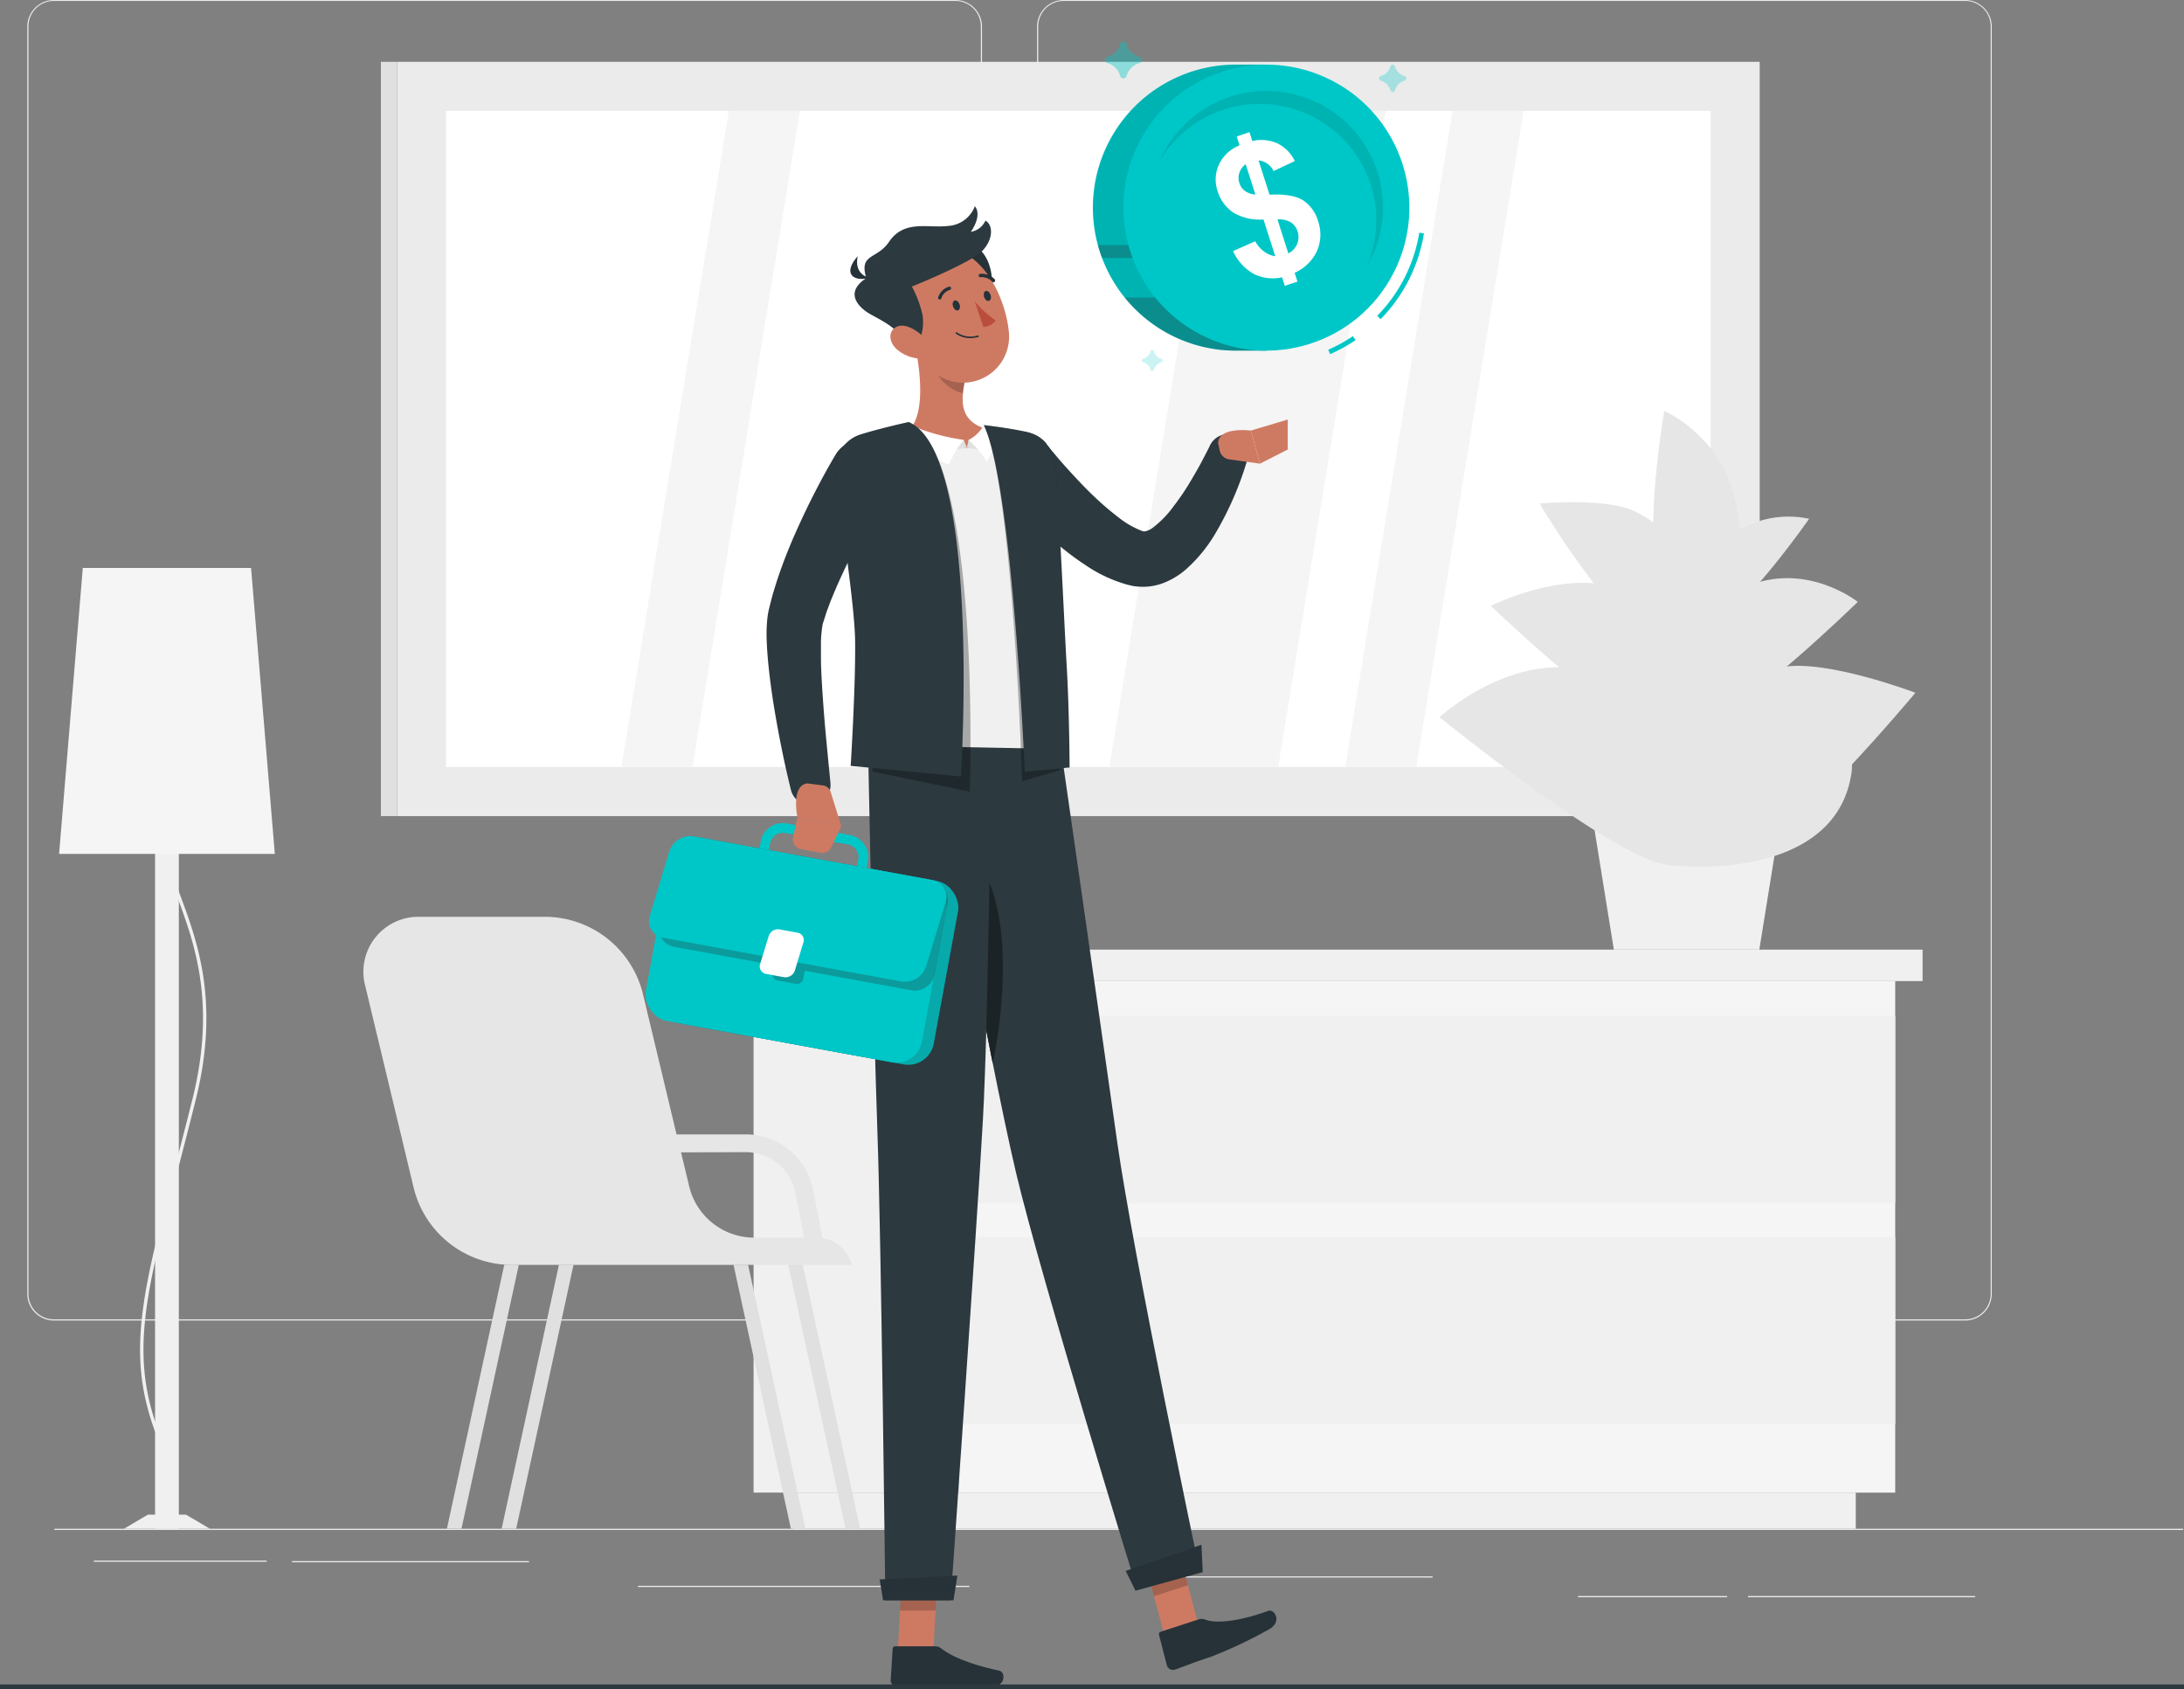 <svg xmlns="http://www.w3.org/2000/svg" width="467.814" height="361.74" viewBox="0 0 467.814 361.74">
  <rect x="0" y="0" width="467.814" height="361.74" fill="#808080" stroke="none"/>
  <g id="Businessman-rafiki" transform="translate(-32.363 -55)">
    <g id="background-complete--inject-70">
      <rect id="Rectángulo_1569" data-name="Rectángulo 1569" width="456" height="0.25" transform="translate(44 382.4)" fill="#ebebeb"/>
      <rect id="Rectángulo_1570" data-name="Rectángulo 1570" width="37.04" height="0.25" transform="translate(52.46 389.21)" fill="#ebebeb"/>
      <rect id="Rectángulo_1571" data-name="Rectángulo 1571" width="71" height="0.25" transform="translate(169 394.62)" fill="#ebebeb"/>
      <rect id="Rectángulo_1572" data-name="Rectángulo 1572" width="50.75" height="0.25" transform="translate(94.92 389.33)" fill="#ebebeb"/>
      <rect id="Rectángulo_1573" data-name="Rectángulo 1573" width="48.67" height="0.25" transform="translate(406.78 396.81)" fill="#ebebeb"/>
      <rect id="Rectángulo_1574" data-name="Rectángulo 1574" width="31.97" height="0.25" transform="translate(370.36 396.81)" fill="#ebebeb"/>
      <rect id="Rectángulo_1575" data-name="Rectángulo 1575" width="62.01" height="0.25" transform="translate(277.21 392.59)" fill="#ebebeb"/>
      <path id="Trazado_864" data-name="Trazado 864" d="M237,337.8H43.91a5.71,5.71,0,0,1-5.7-5.71V60.66A5.71,5.71,0,0,1,43.91,55H237a5.71,5.71,0,0,1,5.71,5.71V332.09A5.71,5.71,0,0,1,237,337.8ZM43.91,55.2a5.46,5.46,0,0,0-5.45,5.46V332.09a5.46,5.46,0,0,0,5.45,5.46H237a5.47,5.47,0,0,0,5.46-5.46V60.66A5.47,5.47,0,0,0,237,55.2Z" fill="#ebebeb"/>
      <path id="Trazado_865" data-name="Trazado 865" d="M453.31,337.8H260.21a5.72,5.72,0,0,1-5.71-5.71V60.66A5.72,5.72,0,0,1,260.21,55h193.1A5.71,5.71,0,0,1,459,60.66V332.09A5.71,5.71,0,0,1,453.31,337.8ZM260.21,55.2a5.47,5.47,0,0,0-5.46,5.46V332.09a5.47,5.47,0,0,0,5.46,5.46h193.1a5.47,5.47,0,0,0,5.46-5.46V60.66a5.47,5.47,0,0,0-5.46-5.46Z" fill="#ebebeb"/>
      <rect id="Rectángulo_1576" data-name="Rectángulo 1576" width="291.89" height="161.54" transform="translate(409.29 229.78) rotate(180)" fill="#ebebeb"/>
      <rect id="Rectángulo_1577" data-name="Rectángulo 1577" width="3.44" height="161.54" transform="translate(113.95 68.24)" fill="#e0e0e0"/>
      <rect id="Rectángulo_1578" data-name="Rectángulo 1578" width="270.88" height="140.52" transform="translate(398.78 219.27) rotate(180)" fill="#fff"/>
      <path id="Trazado_866" data-name="Trazado 866" d="M320.5,219.27h15.23l23-140.52H343.51Z" fill="#f5f5f5"/>
      <path id="Trazado_867" data-name="Trazado 867" d="M269.99,219.27h36.16l23-140.52H292.99Z" fill="#f5f5f5"/>
      <path id="Trazado_868" data-name="Trazado 868" d="M165.47,219.27H180.7l23-140.52H188.48Z" fill="#f5f5f5"/>
      <rect id="Rectángulo_1579" data-name="Rectángulo 1579" width="44" height="109.54" transform="translate(193.78 265.11)" fill="#f0f0f0"/>
      <rect id="Rectángulo_1580" data-name="Rectángulo 1580" width="227.64" height="7.75" transform="translate(202.23 374.65)" fill="#f0f0f0"/>
      <rect id="Rectángulo_1581" data-name="Rectángulo 1581" width="200.54" height="109.54" transform="translate(438.32 374.66) rotate(180)" fill="#f5f5f5"/>
      <rect id="Rectángulo_1582" data-name="Rectángulo 1582" width="201.31" height="40.09" transform="translate(438.32 312.62) rotate(180)" fill="#f0f0f0"/>
      <rect id="Rectángulo_1583" data-name="Rectángulo 1583" width="201.31" height="40.09" transform="translate(438.32 360.03) rotate(180)" fill="#f0f0f0"/>
      <rect id="Rectángulo_1584" data-name="Rectángulo 1584" width="7.61" height="40.09" transform="translate(230.17 272.53)" fill="#e6e6e6"/>
      <rect id="Rectángulo_1585" data-name="Rectángulo 1585" width="7.61" height="40.09" transform="translate(230.17 319.93)" fill="#e6e6e6"/>
      <rect id="Rectángulo_1586" data-name="Rectángulo 1586" width="206.4" height="6.74" transform="translate(237.78 258.37)" fill="#f0f0f0"/>
      <rect id="Rectángulo_1587" data-name="Rectángulo 1587" width="50.15" height="6.74" transform="translate(237.78 265.12) rotate(180)" fill="#e6e6e6"/>
      <path id="Trazado_869" data-name="Trazado 869" d="M122.09,251.34h27.25a21.66,21.66,0,0,1,20.74,16.54l7.2,30.06h14.84a14.69,14.69,0,0,1,14.43,11.932l2,10.3a7.61,7.61,0,0,1,6.25,5.71H141.7a21.64,21.64,0,0,1-20.73-16.52L110.6,266.15a11.77,11.77,0,0,1,11.49-14.81Zm71.58,68.71h10.94l-1.84-9.49a10.85,10.85,0,0,0-10.65-8.82h0l-13.88.05,1.76,7.32a14.32,14.32,0,0,0,13.67,10.94Z" fill="#e6e6e6"/>
      <path id="Trazado_870" data-name="Trazado 870" d="M143.5,325.84h-3.12L128.09,382.4h3.12Z" fill="#e0e0e0"/>
      <path id="Trazado_871" data-name="Trazado 871" d="M155.22,325.84h-3.13L139.81,382.4h3.12Z" fill="#e0e0e0"/>
      <path id="Trazado_872" data-name="Trazado 872" d="M201.2,325.84h3.12l12.29,56.56h-3.13Z" fill="#e0e0e0"/>
      <path id="Trazado_873" data-name="Trazado 873" d="M189.48,325.84h3.12l12.29,56.56h-3.12Z" fill="#e0e0e0"/>
      <rect id="Rectángulo_1588" data-name="Rectángulo 1588" width="5.09" height="165.62" transform="translate(70.67 382.4) rotate(180)" fill="#f0f0f0"/>
      <path id="Trazado_874" data-name="Trazado 874" d="M64.52,381.24l-.13-.7a4.11,4.11,0,0,0,2.4-2.11c1.32-2.34,2.13-7.33-1.55-17.8-5.67-16.13-2.29-29.14,4.45-55.07,1.18-4.51,2.51-9.63,3.89-15.16,5.18-20.71.39-33.56-3.46-43.89-3-8-5.35-14.35-2.33-21.68l.67.28c-2.92,7.07-.6,13.28,2.33,21.15,3.89,10.42,8.72,23.38,3.49,44.32-1.38,5.53-2.71,10.65-3.89,15.17-6.7,25.78-10.07,38.72-4.47,54.64,3.78,10.76,2.89,16,1.48,18.43A4.7,4.7,0,0,1,64.52,381.24Z" fill="#f0f0f0"/>
      <path id="Trazado_875" data-name="Trazado 875" d="M58.91,382.4H77.33l-5.12-3.02H64.03Z" fill="#f0f0f0"/>
      <path id="Trazado_876" data-name="Trazado 876" d="M45.02,237.87H91.23l-5.09-61.24H50.1Z" fill="#f5f5f5"/>
      <path id="Trazado_877" data-name="Trazado 877" d="M372.48,223.84h42.3l-5.57,34.53H378.05Z" fill="#f0f0f0"/>
      <path id="Trazado_878" data-name="Trazado 878" d="M389.45,240.2c11.52,1.38,36.57.2,39.5-19.64s-54.19-23.27-64.49-22.62c-13.13.83-23.76,10.65-23.76,10.65S377.94,238.82,389.45,240.2Z" fill="#e6e6e6"/>
      <path id="Trazado_879" data-name="Trazado 879" d="M406.55,237.64c-8.18.81-22.09-5-16.59-21s16.77-17.46,24.22-18.79c9.49-1.7,28.47,5.51,28.47,5.51S414.73,236.83,406.55,237.64Z" fill="#e6e6e6"/>
      <path id="Trazado_880" data-name="Trazado 880" d="M385.14,211.3c10.31,4.35,18.95,5.83,14.07-7.73s-10.82-20.07-20.5-22.82c-12.33-3.52-27,4-27,4S374.84,207,385.14,211.3Z" fill="#e6e6e6"/>
      <path id="Trazado_881" data-name="Trazado 881" d="M399.13,208.77c-7.87,2.17-14.07,1.71-8.2-11.35s9.78-14.7,16.51-17.2c12.44-4.63,22.86,3.68,22.86,3.68S407,206.61,399.13,208.77Z" fill="#e6e6e6"/>
      <path id="Trazado_882" data-name="Trazado 882" d="M382,188.83c8.55,7,16.42,11.37,16.07.55s-6.4-20.52-15.6-24.89c-6.33-3-20.33-1.65-20.33-1.65S373.45,181.87,382,188.83Z" fill="#e6e6e6"/>
      <path id="Trazado_883" data-name="Trazado 883" d="M387.07,175.61c2,10.85,5.1,19.32,11.86,10.86s7.34-16.39,4.59-26.19C400,147.78,388.85,143,388.85,143S385.09,164.77,387.07,175.61Z" fill="#e6e6e6"/>
      <path id="Trazado_884" data-name="Trazado 884" d="M404.05,184.84c-5.6,4.14-10.45,6.33-8.69-2.46s4.89-11.17,10.24-14.27a20.88,20.88,0,0,1,14.28-2S409.64,180.69,404.05,184.84Z" fill="#e6e6e6"/>
    </g>
    <g id="Character--inject-70">
      <path id="Trazado_885" data-name="Trazado 885" d="M256.56,150.17c.69.86,1.55,1.88,2.34,2.82s1.65,1.89,2.49,2.82c1.69,1.85,3.4,3.67,5.17,5.36a64.094,64.094,0,0,0,5.38,4.63,19.05,19.05,0,0,0,5.06,2.91l.25.09h.38a4.33,4.33,0,0,0,1.66-.78,21.51,21.51,0,0,0,4.39-4.51,53.727,53.727,0,0,0,4.06-6.06c.63-1.08,1.27-2.16,1.86-3.27s1.19-2.28,1.71-3.3l.1-.2a4.31,4.31,0,1,1,8,3.21,69.589,69.589,0,0,1-6.89,15.65,31.88,31.88,0,0,1-6.12,7.39,16.291,16.291,0,0,1-5.25,3.08,12.37,12.37,0,0,1-3.63.65,11.42,11.42,0,0,1-1.94-.1,4.289,4.289,0,0,1-.93-.16l-.71-.16a30.18,30.18,0,0,1-9.09-4.24,58.85,58.85,0,0,1-7-5.38c-2.15-1.89-4.18-3.84-6.12-5.87-1-1-1.92-2-2.85-3.08s-1.81-2.07-2.78-3.28a6.682,6.682,0,1,1,10.41-8.38h0Z" fill="#2c393f"/>
      <path id="Trazado_886" data-name="Trazado 886" d="M295.62,153.37l6.62.93-1.95-7.09s-6.87-.91-7,2.67l.33,1.57a2.42,2.42,0,0,0,2,1.92Z" fill="#ce7a63"/>
      <path id="Trazado_887" data-name="Trazado 887" d="M308.2,151.26v-6.41l-7.91,2.36,1.95,7.09Z" fill="#ce7a63"/>
      <path id="Trazado_888" data-name="Trazado 888" d="M281.74,405.12l7.25-2.35-4.51-17.09-7.25,2.35Z" fill="#ce7a63"/>
      <path id="Trazado_889" data-name="Trazado 889" d="M289.1,401.81l-8.1,2.64a.54.54,0,0,0-.37.67l1.69,6.57a1.36,1.36,0,0,0,1.69.88c2.82-1,4.12-1.58,7.7-2.74a96.807,96.807,0,0,0,12.66-6c2.65-1.66.95-4.33-.35-3.85-5.83,2.13-10.91,2.82-13.48,1.88a2.14,2.14,0,0,0-1.44-.05Z" fill="#263238"/>
      <path id="Trazado_890" data-name="Trazado 890" d="M277.23,388.04l7.26-2.36,2.31,8.81-7.25,2.36Z" opacity="0.2"/>
      <path id="Trazado_891" data-name="Trazado 891" d="M259.57,215s9.06,63,12.11,84.64c3.34,23.7,17.69,92,17.69,92l-13.45,3.72S255.47,329.2,250,306.16c-5.91-25-17.69-91.16-17.69-91.16Z" fill="#2c393f"/>
      <path id="Trazado_892" data-name="Trazado 892" d="M245,282.68c-2.77-13.9-5.77-29.81-8.15-42.71,1.23-3.31,3.1-5,6.74,2.48C249,253.54,247.29,271.84,245,282.68Z" fill="#263238"/>
      <path id="Trazado_893" data-name="Trazado 893" d="M245,282.68c-2.77-13.9-5.77-29.81-8.15-42.71,1.23-3.31,3.1-5,6.74,2.48C249,253.54,247.29,271.84,245,282.68Z" opacity="0.3"/>
      <path id="Trazado_894" data-name="Trazado 894" d="M275.58,395.66l14.41-3.97-.28-5.87-16.22,5.61Z" fill="#263238"/>
      <path id="Trazado_895" data-name="Trazado 895" d="M224.68,408.46h7.61l.99-17.65h-7.62Z" fill="#ce7a63"/>
      <path id="Trazado_896" data-name="Trazado 896" d="M232.69,407.57h-8.56a.54.54,0,0,0-.56.52l-.42,6.78a1.35,1.35,0,0,0,1.34,1.35c3-.05,4.4-.22,8.17-.22,2.31,0,8.82.24,12,.24s3.11-3.16,1.75-3.45c-6.07-1.29-10.27-3.06-12.42-4.75a2.19,2.19,0,0,0-1.3-.47Z" fill="#263238"/>
      <path id="Trazado_897" data-name="Trazado 897" d="M225.66,390.81h7.63l-.52,9.1h-7.62Z" opacity="0.2"/>
      <path id="Trazado_898" data-name="Trazado 898" d="M244.68,214.61s-.55,58.61-1.79,80.43C241.54,318.93,236,397.71,236,397.71H222s-.86-76.85-1.7-100.5c-.91-25.68-2-82.6-2-82.6Z" fill="#2c393f"/>
      <path id="Trazado_899" data-name="Trazado 899" d="M221.52,397.71H236.6l.84-5.29-16.65.83Z" fill="#263238"/>
      <path id="Trazado_900" data-name="Trazado 900" d="M259.62,215.41l-41.24-.8c-.29-3.64,1-15.09.36-30.17a193.37,193.37,0,0,0-4.05-33.24h0a2.39,2.39,0,0,1,1.94-2.88c.72-.13,1.58-.26,2.53-.4,2.45-.36,5.54-.73,8.56-.88A153.85,153.85,0,0,1,245,147a50,50,0,0,1,5.81.81,15,15,0,0,1,3.28,1,3,3,0,0,1,1.67,1.5C257.67,155.53,259.66,177.51,259.62,215.41Z" fill="#f0f0f0"/>
      <path id="Trazado_901" data-name="Trazado 901" d="M222.9,159.06c-1.4,2.34-2.89,4.9-4.25,7.39s-2.74,5-4,7.59-2.45,5.11-3.54,7.67l-.79,1.91-.71,1.91c-.25.64-.43,1.27-.63,1.9l-.31.94a4.925,4.925,0,0,0-.13.52,27.115,27.115,0,0,0-.33,3.49c0,1.33,0,2.72,0,4.12.06,2.82.25,5.71.45,8.6s.45,5.82.73,8.74.56,5.86.85,8.74v.07a4.31,4.31,0,0,1-8.48,1.45c-1.45-5.9-2.62-11.76-3.61-17.76-.49-3-.89-6-1.21-9.13-.15-1.56-.28-3.14-.34-4.78a31.62,31.62,0,0,1,.18-5.39c.05-.47.2-1.17.31-1.66l.3-1.2c.21-.8.4-1.61.64-2.37l.71-2.31.77-2.26q1.59-4.45,3.5-8.69c1.27-2.82,2.59-5.59,4-8.32s2.84-5.37,4.49-8.12A6.68,6.68,0,0,1,222.93,159Z" fill="#2c393f"/>
      <path id="Trazado_902" data-name="Trazado 902" d="M244.21,147c-5-1.19-5.92-4.3-5.58-7.73a19.518,19.518,0,0,1,.4-2.55l-6.31-5.24-4.64-3.84c1.29,5.58,2.74,15.74-1,19.47a21.2,21.2,0,0,0,12.72,3.81C247.19,150.59,244.21,147,244.21,147Z" fill="#ce7a63"/>
      <path id="Trazado_903" data-name="Trazado 903" d="M239.48,150.88l-.68-1.68-4.2,2.51Z" fill="#e0e0e0"/>
      <path id="Trazado_904" data-name="Trazado 904" d="M239.48,150.88l.34-1.68,4.2,2.51Z" fill="#e0e0e0"/>
      <path id="Trazado_905" data-name="Trazado 905" d="M227.37,146.05a45.471,45.471,0,0,0,11.43,3.15,20,20,0,0,0-3.15,5.31c-1.83-.49-9.85-5.39-11.62-7.75Z" fill="#fff"/>
      <path id="Trazado_906" data-name="Trazado 906" d="M243,146.23a7.85,7.85,0,0,1-3.18,3,18.88,18.88,0,0,1,3.91,4.67,12.09,12.09,0,0,0,1.74-7.11Z" fill="#fff"/>
      <path id="Trazado_907" data-name="Trazado 907" d="M227,145.39s-5.55,1.2-10.25,2.64a7.53,7.53,0,0,0-5.29,7.9c1,10.14,5.6,28.54,5.69,36.32.11,9.71,2.15,28,2.15,28l20.79,4.29S242.63,152,227,145.39Z" opacity="0.3"/>
      <path id="Trazado_908" data-name="Trazado 908" d="M243.1,146.05s4.62.49,8.88,1.39a8.23,8.23,0,0,1,6.51,7.46c1.14,16.79.6,33.68,1.14,42.79.56,9.69-.18,22.25-.18,22.25l-8.13,2.35S249.27,158.75,243.1,146.05Z" opacity="0.3"/>
      <path id="Trazado_909" data-name="Trazado 909" d="M227,145.39s-5.55,1.2-10.25,2.64a7.53,7.53,0,0,0-5.29,7.9c1,10.14,4,28.65,4.07,36.43.12,9.71-.95,26.66-.95,26.66l23.61,2.27S242.63,152,227,145.39Z" fill="#2c393f"/>
      <path id="Trazado_910" data-name="Trazado 910" d="M243.1,146.05s4.62.49,8.88,1.39a8.23,8.23,0,0,1,6.51,7.46c1.14,16.79,1.83,33.61,2.36,42.72.57,9.69.62,21.74.62,21.74l-9.6.92S249.27,158.75,243.1,146.05Z" fill="#2c393f"/>
      <path id="Trazado_911" data-name="Trazado 911" d="M239,136.67a19.518,19.518,0,0,0-.4,2.55c-2.36-.47-5.5-3-5.83-5.38a11.3,11.3,0,0,1-.08-2.41Z" opacity="0.2"/>
      <path id="Trazado_912" data-name="Trazado 912" d="M244.73,113.74c.53,3.84-1,7.23-3.5,7.57s-4.88-2.51-5.41-6.35,1-7.24,3.5-7.58S244.2,109.89,244.73,113.74Z" fill="#263238"/>
      <path id="Trazado_913" data-name="Trazado 913" d="M224.87,122c2.9,7,4.24,11.24,9.15,13.79A9.85,9.85,0,0,0,248.45,126c-.65-6.9-5.29-17.2-13.33-17.88A10,10,0,0,0,224.87,122Z" fill="#ce7a63"/>
      <path id="Trazado_914" data-name="Trazado 914" d="M225.13,127.41c.42,3.65,5.75,2.28,4.85-4.92a23.361,23.361,0,0,0-2.29-6.12s12.42-5,15-7.56c2.36-2.35,2.53-5.56.75-6.56a4.1,4.1,0,0,1-3.12,2.39s2.53-3.42.86-5.48a6.55,6.55,0,0,1-5.75,4.23c-4.37.51-9.4-1.39-12.65,3.42-2.59,3.83-6.46,2.4-4.86,7.75-5,3.28-1.31,6.5.86,7.72S224.9,125.4,225.13,127.41Z" fill="#2c393f"/>
      <path id="Trazado_915" data-name="Trazado 915" d="M218.6,114.5s-3.37-.58-2.52-4.63C212.72,113.67,215.26,115.41,218.6,114.5Z" fill="#263238"/>
      <path id="Trazado_916" data-name="Trazado 916" d="M224.56,129.89a8.19,8.19,0,0,0,5.13,1.92c2.37,0,2.5-2.25,1-4.1-1.39-1.66-4.29-3.65-6.24-2.74S222.75,128.37,224.56,129.89Z" fill="#ce7a63"/>
      <path id="Trazado_917" data-name="Trazado 917" d="M236.51,120.62c.2.59.67,1,1.06.84s.53-.68.33-1.26-.68-1-1.06-.84S236.31,120,236.51,120.62Z" fill="#263238"/>
      <path id="Trazado_918" data-name="Trazado 918" d="M243.15,118.59c.2.58.67,1,1.06.84s.53-.68.33-1.26-.67-1-1.06-.84S243,118,243.15,118.59Z" fill="#263238"/>
      <path id="Trazado_919" data-name="Trazado 919" d="M241.14,119.53a23,23,0,0,0,4.52,4.11A3.49,3.49,0,0,1,243,125Z" fill="#ba4d3c"/>
      <path id="Trazado_920" data-name="Trazado 920" d="M241.17,127.32a5.29,5.29,0,0,1-4.06-.87.18.18,0,0,1,0-.25.19.19,0,0,1,.26,0,5.07,5.07,0,0,0,4.42.64.177.177,0,1,1,.1.34A4.94,4.94,0,0,1,241.17,127.32Z" fill="#263238"/>
      <path id="Trazado_921" data-name="Trazado 921" d="M233.72,119.13a.37.37,0,0,1-.18,0,.36.36,0,0,1-.22-.46,3.46,3.46,0,0,1,2.33-2.28.359.359,0,1,1,.16.7A2.75,2.75,0,0,0,234,118.9.35.35,0,0,1,233.72,119.13Z" fill="#263238"/>
      <path id="Trazado_922" data-name="Trazado 922" d="M212.28,250.15a5.12,5.12,0,0,1-.87-.08h0l-13.49-2.47a4.81,4.81,0,0,1-3.85-5.58l1.25-6.81a4.77,4.77,0,0,1,2-3.08,4.72,4.72,0,0,1,3.59-.77l13.49,2.47a4.8,4.8,0,0,1,3.85,5.58L217,246.22a4.79,4.79,0,0,1-4.72,3.93Zm-.5-2.1a2.75,2.75,0,0,0,3.19-2.2l1.25-6.82a2.74,2.74,0,0,0-2.2-3.18l-13.49-2.47a2.74,2.74,0,0,0-3.19,2.2l-1.25,6.81a2.76,2.76,0,0,0,2.2,3.19Z" fill="#00c7c7"/>
      <rect id="Rectángulo_1589" data-name="Rectángulo 1589" width="60.13" height="39.92" rx="5.54" transform="translate(179.435 233.84) rotate(10.39)" fill="#263238"/>
      <rect id="Rectángulo_1590" data-name="Rectángulo 1590" width="60.13" height="39.92" rx="5.54" transform="translate(179.435 233.84) rotate(10.39)" fill="#00c7c7" opacity="0.8"/>
      <rect id="Rectángulo_1591" data-name="Rectángulo 1591" width="60.13" height="39.92" rx="5.54" transform="translate(176.909 233.381) rotate(10.39)" fill="#00c7c7"/>
      <path id="Trazado_923" data-name="Trazado 923" d="M231.85,243.43l-50.69-9.29a4.31,4.31,0,0,0-5,3.45l-2.78,15.2a4.3,4.3,0,0,0,3.45,5l21.3,3.9-.31,1.68A1.41,1.41,0,0,0,199,265l3.79.69a1.42,1.42,0,0,0,1.65-1.13l.3-1.67,22.82,4.18a4.3,4.3,0,0,0,5-3.45l2.79-15.2a4.32,4.32,0,0,0-3.5-4.99Z" fill="#263238" opacity="0.3"/>
      <path id="Trazado_924" data-name="Trazado 924" d="M225.39,265.18l-50.95-9.34a3.65,3.65,0,0,1-2.88-4.76l4.16-13.7a4.79,4.79,0,0,1,5.31-3.26l51,9.34a3.65,3.65,0,0,1,2.88,4.76l-4.16,13.7A4.81,4.81,0,0,1,225.39,265.18Z" fill="#00c7c7"/>
      <path id="Trazado_925" data-name="Trazado 925" d="M200.28,264.27l-3.83-.7a1.62,1.62,0,0,1-1.27-2.1l1.84-6a2.1,2.1,0,0,1,2.34-1.43l3.83.7a1.6,1.6,0,0,1,1.26,2.1l-1.83,6A2.11,2.11,0,0,1,200.28,264.27Z" fill="#fff"/>
      <path id="Trazado_926" data-name="Trazado 926" d="M245.23,115.46a.35.35,0,0,1-.32-.1,3.06,3.06,0,0,0-2.49-1,.35.35,0,0,1-.42-.29.37.37,0,0,1,.29-.42h0a3.73,3.73,0,0,1,3.13,1.16.36.36,0,0,1,0,.51A.39.39,0,0,1,245.23,115.46Z" fill="#263238"/>
      <path id="Trazado_927" data-name="Trazado 927" d="M210.3,224.63l2.28,7.31L203.17,230s-1.45-6.77,2.11-7.23l3.33.43A2,2,0,0,1,210.3,224.63Z" fill="#ce7a63"/>
      <path id="Trazado_928" data-name="Trazado 928" d="M208.07,237.63l-4.1-.77a2.17,2.17,0,0,1-1.72-2.59l.92-4.26,9.41,1.93-2.15,4.49A2.17,2.17,0,0,1,208.07,237.63Z" fill="#ce7a63"/>
    </g>
    <g id="Coin--inject-70">
      <path id="Trazado_929" data-name="Trazado 929" d="M297.09,68.84h6.53v61.25h-6.53a30.627,30.627,0,1,1,0-61.255Z" fill="#00c7c7"/>
      <path id="Trazado_930" data-name="Trazado 930" d="M297.09,68.84h6.53v61.25h-6.53a30.627,30.627,0,1,1,0-61.255Z" opacity="0.1"/>
      <path id="Trazado_931" data-name="Trazado 931" d="M303.63,107.47v2.77h-35.2a25.6,25.6,0,0,1-.9-2.77Z" fill="#263238" opacity="0.3"/>
      <path id="Trazado_932" data-name="Trazado 932" d="M273.29,118.72h30.34v11.37h-6.54a30.53,30.53,0,0,1-23.8-11.37Z" fill="#263238" opacity="0.3"/>
      <path id="Trazado_933" data-name="Trazado 933" d="M317.28,130.84l-.41-.94a33.6,33.6,0,0,0,5.29-2.91l.57.85A34.389,34.389,0,0,1,317.28,130.84Z" fill="#00c7c7"/>
      <path id="Trazado_934" data-name="Trazado 934" d="M328.1,123.35l-.73-.72a33,33,0,0,0,9-17.8l1,.17a33.93,33.93,0,0,1-9.27,18.35Z" fill="#00c7c7"/>
      <circle id="Elipse_45" data-name="Elipse 45" cx="30.62" cy="30.62" r="30.62" transform="translate(262.396 112.705) rotate(-62.8)" fill="#00c7c7"/>
      <path id="Trazado_935" data-name="Trazado 935" d="M305.52,109.88,303,102a11,11,0,0,1-6.42-1.45A8.42,8.42,0,0,1,293.2,96a7.67,7.67,0,0,1,.28-5.8,8.22,8.22,0,0,1,4.4-4.08l-.61-1.9L300,83.3l.61,1.9a8.47,8.47,0,0,1,5.4.51,8.22,8.22,0,0,1,3.7,3.78l-4.55,2.14a4,4,0,0,0-3.22-2.28l2.36,7.34c3.26-.15,5.65.25,7.15,1.19a7.87,7.87,0,0,1,3.24,4.47,8.74,8.74,0,0,1-.22,6.38,9.43,9.43,0,0,1-4.8,4.69l.61,1.9-2.72.88-.58-1.81a9.15,9.15,0,0,1-6.06-.73,10.49,10.49,0,0,1-4.43-4.89l4.74-2.1a6.539,6.539,0,0,0,1.95,2.23,5.31,5.31,0,0,0,2.34.98Zm-6.33-19.71A3.66,3.66,0,0,0,297.84,92a3.39,3.39,0,0,0,0,2.2A3.28,3.28,0,0,0,299,95.87a4.33,4.33,0,0,0,2.27.79Zm9.14,19.1a4,4,0,0,0,1.87-2,3.83,3.83,0,0,0,.1-2.73,3.5,3.5,0,0,0-1.44-1.93A4.94,4.94,0,0,0,306,102Z" fill="#fff"/>
      <path id="Trazado_936" data-name="Trazado 936" d="M280.78,89.44a24.95,24.95,0,0,1,44.3,22.75,24.95,24.95,0,1,0-44.3-22.75Z" opacity="0.1"/>
      <path id="Trazado_937" data-name="Trazado 937" d="M333.25,72.28a2.89,2.89,0,0,0-2.07,2.08.54.54,0,0,1-1,0,2.89,2.89,0,0,0-2.08-2.08.54.54,0,0,1,0-1,2.89,2.89,0,0,0,2.08-2.07.53.53,0,0,1,1,0,2.89,2.89,0,0,0,2.07,2.07.53.53,0,0,1,0,1Z" fill="#00c7c7" opacity="0.3"/>
      <path id="Trazado_938" data-name="Trazado 938" d="M281.13,132.59a2.18,2.18,0,0,0-1.58,1.58.4.4,0,0,1-.76,0,2.19,2.19,0,0,0-1.57-1.58.4.4,0,0,1,0-.76,2.19,2.19,0,0,0,1.57-1.57.4.4,0,0,1,.76,0,2.19,2.19,0,0,0,1.58,1.57.4.4,0,0,1,0,.76Z" fill="#00c7c7" opacity="0.2"/>
      <path id="Trazado_939" data-name="Trazado 939" d="M276.47,68.51a3.87,3.87,0,0,0-2.79,2.79.72.72,0,0,1-1.36,0,3.87,3.87,0,0,0-2.78-2.79.71.71,0,0,1,0-1.35,3.89,3.89,0,0,0,2.78-2.79.72.72,0,0,1,1.36,0,3.88,3.88,0,0,0,2.79,2.79.71.71,0,0,1,0,1.35Z" fill="#00c7c7" opacity="0.4"/>
    </g>
    <path id="Trazado_1679" data-name="Trazado 1679" d="M44,416.24H511.814" transform="translate(-11.637)" fill="none" stroke="#2c393f" stroke-width="1"/>
  </g>
</svg>
